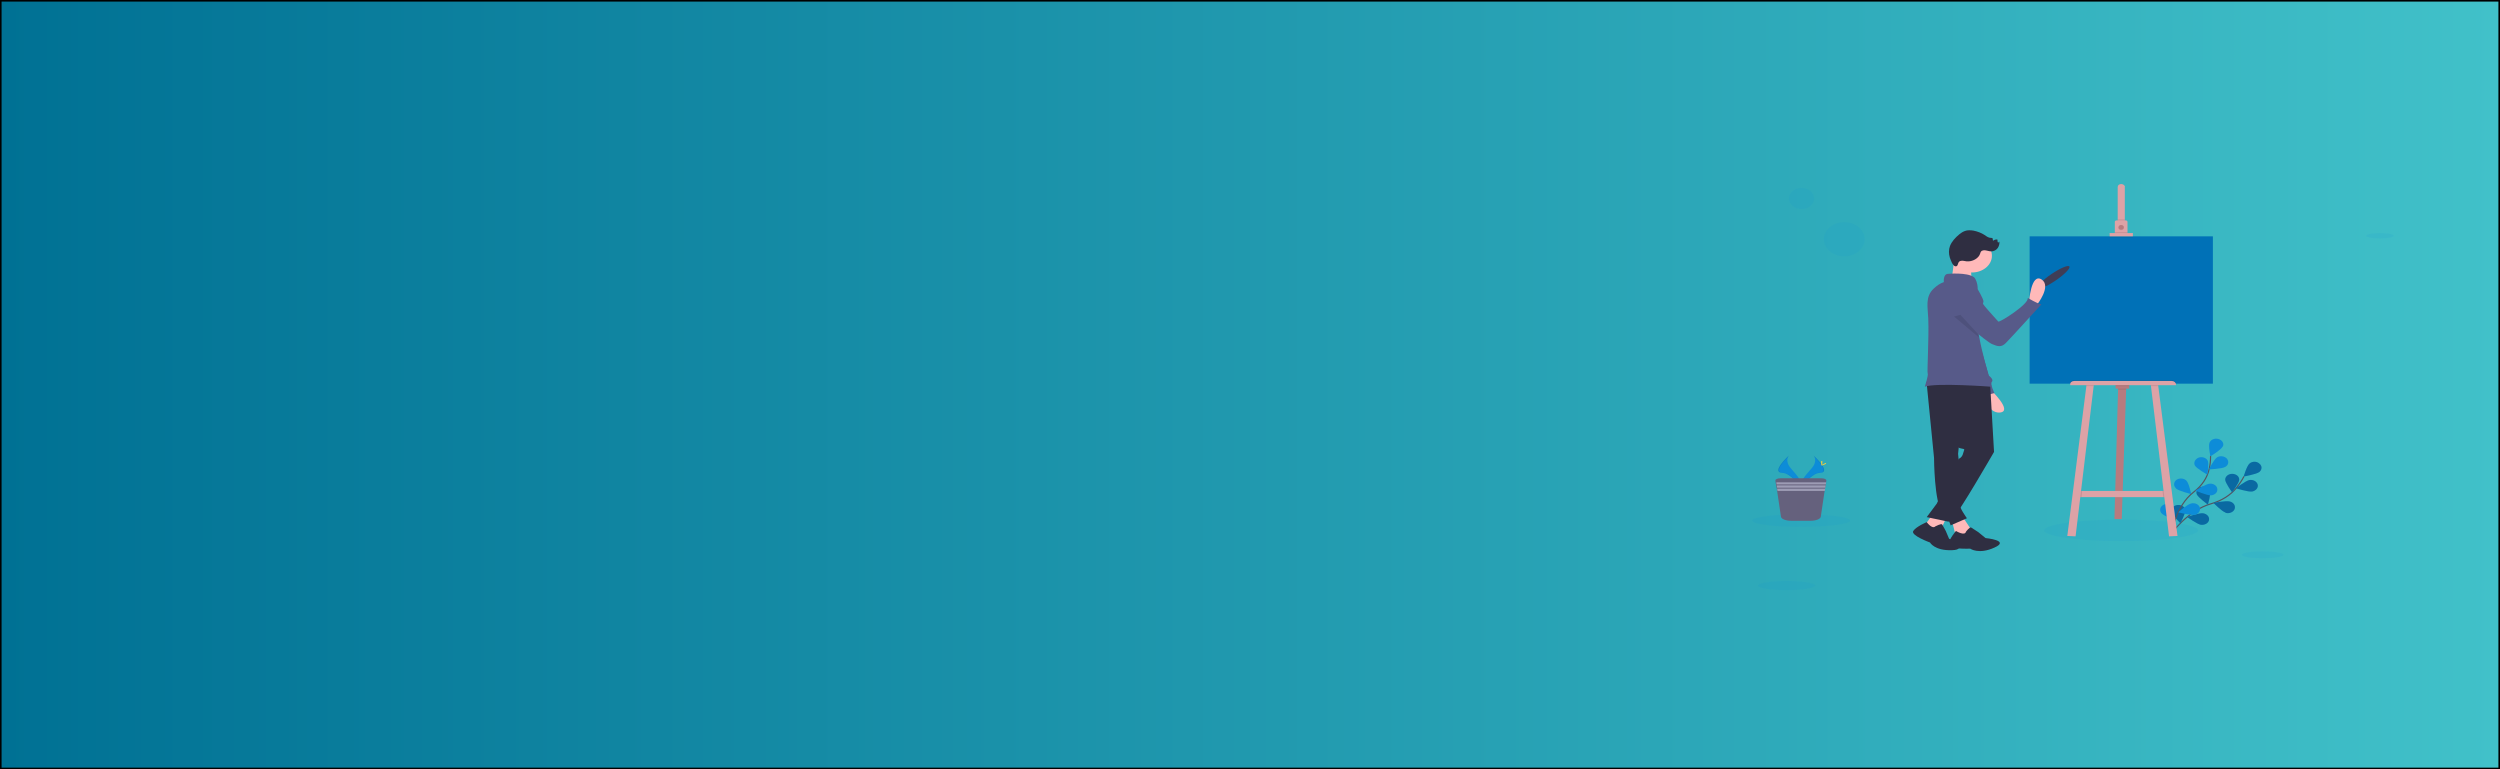 <?xml version="1.0" encoding="utf-8"?>
<!-- Generator: Adobe Illustrator 22.0.1, SVG Export Plug-In . SVG Version: 6.00 Build 0)  -->
<svg version="1.1" id="Layer_1" xmlns="http://www.w3.org/2000/svg" xmlns:xlink="http://www.w3.org/1999/xlink" x="0px" y="0px"
	 viewBox="0 0 1300 400" style="enable-background:new 0 0 1300 400;" xml:space="preserve">
<style type="text/css">
	.st0{fill:url(#SVGID_1_);stroke:#000000;stroke-width:1.645;stroke-miterlimit:10;}
	.st1{fill:none;stroke:#535461;stroke-width:0.616;stroke-miterlimit:10;}
	.st2{fill:#0D8CD8;}
	.st3{opacity:0.25;enable-background:new    ;}
	.st4{opacity:0.1;fill:#0D8CD8;enable-background:new    ;}
	.st5{fill:#B77B7F;}
	.st6{fill:#DDA2A6;}
	.st7{opacity:0.1;enable-background:new    ;}
	.st8{fill:#0071B7;}
	.st9{fill:#FFD037;}
	.st10{fill:#65617D;}
	.st11{fill:#9D9CB5;}
	.st12{fill:#3F3D56;}
	.st13{fill:#FFB9B9;}
	.st14{fill:#575A89;}
	.st15{fill:#2F2E41;}
</style>
<linearGradient id="SVGID_1_" gradientUnits="userSpaceOnUse" x1="0" y1="200" x2="1300" y2="200">
	<stop  offset="0" style="stop-color:#007194"/>
	<stop  offset="1" style="stop-color:#41C1C9"/>
</linearGradient>
<rect class="st0" width="1300" height="400"/>
<path class="st1" d="M1128.8,278c0,0,8.4-12.5,21.1-16.1c5.3-1.5,10-4.4,13.1-8.3c1.5-1.9,2.8-3.8,3.9-5.9"/>
<path class="st2" d="M1174.9,245.4c-1.4,1.2-8.2,2.4-8.2,2.4s1.6-5.6,3.1-6.8c1.4-1.2,3.8-1.2,5.1,0.1
	C1176.4,242.3,1176.3,244.2,1174.9,245.4L1174.9,245.4z"/>
<path class="st2" d="M1171.1,255.6c-2,0.3-8.4-1.7-8.4-1.7s5-3.9,7-4.3c2-0.3,3.9,0.8,4.3,2.4
	C1174.4,253.6,1173.1,255.2,1171.1,255.6L1171.1,255.6L1171.1,255.6z"/>
<path class="st2" d="M1157.2,266.5c-1.9-0.6-6.2-5-6.2-5s6.7-1.3,8.6-0.7c1.9,0.5,3,2.2,2.4,3.9c-0.6,1.6-2.7,2.5-4.6,2
	C1157.3,266.6,1157.3,266.6,1157.2,266.5L1157.2,266.5z"/>
<path class="st2" d="M1144.5,272.9c-2-0.3-7.2-4.1-7.2-4.1s6.4-2.2,8.3-1.9c2,0.3,3.4,1.8,3.1,3.5
	C1148.4,272,1146.6,273.1,1144.5,272.9C1144.5,272.9,1144.5,272.9,1144.5,272.9L1144.5,272.9z"/>
<path class="st2" d="M1157.1,249.4c0,1.7,3.6,6.6,3.6,6.6s3.7-4.9,3.7-6.6c0-1.7-1.6-3-3.7-3
	C1158.7,246.4,1157.1,247.8,1157.1,249.4L1157.1,249.4z"/>
<path class="st2" d="M1142.3,257c0.6,1.6,5.8,5.4,5.8,5.4s1.7-5.6,1.1-7.2c-0.6-1.6-2.7-2.5-4.6-2
	C1142.8,253.7,1141.7,255.4,1142.3,257L1142.3,257z"/>
<path class="st2" d="M1129.1,266c0.3,1.7,4.7,6.1,4.7,6.1s2.8-5.3,2.6-6.9c-0.3-1.7-2.1-2.8-4.1-2.6
	C1130.3,262.8,1128.9,264.3,1129.1,266z"/>
<path class="st3" d="M1174.9,245.4c-1.4,1.2-8.2,2.4-8.2,2.4s1.6-5.6,3.1-6.8c1.4-1.2,3.8-1.2,5.1,0.1
	C1176.4,242.3,1176.3,244.2,1174.9,245.4L1174.9,245.4z"/>
<path class="st3" d="M1171.1,255.6c-2,0.3-8.4-1.7-8.4-1.7s5-3.9,7-4.3c2-0.3,3.9,0.8,4.3,2.4
	C1174.4,253.6,1173.1,255.2,1171.1,255.6L1171.1,255.6L1171.1,255.6z"/>
<path class="st3" d="M1157.2,266.5c-1.9-0.6-6.2-5-6.2-5s6.7-1.3,8.6-0.7c1.9,0.5,3,2.2,2.4,3.9c-0.6,1.6-2.7,2.5-4.6,2
	C1157.3,266.6,1157.3,266.6,1157.2,266.5L1157.2,266.5z"/>
<path class="st3" d="M1144.5,272.9c-2-0.3-7.2-4.1-7.2-4.1s6.4-2.2,8.3-1.9c2,0.3,3.4,1.8,3.1,3.5
	C1148.4,272,1146.6,273.1,1144.5,272.9C1144.5,272.9,1144.5,272.9,1144.5,272.9L1144.5,272.9z"/>
<path class="st3" d="M1157.1,249.4c0,1.7,3.6,6.6,3.6,6.6s3.7-4.9,3.7-6.6c0-1.7-1.6-3-3.7-3
	C1158.7,246.4,1157.1,247.8,1157.1,249.4L1157.1,249.4z"/>
<path class="st3" d="M1142.3,257c0.6,1.6,5.8,5.4,5.8,5.4s1.7-5.6,1.1-7.2c-0.6-1.6-2.7-2.5-4.6-2
	C1142.8,253.7,1141.7,255.4,1142.3,257L1142.3,257z"/>
<path class="st3" d="M1129.1,266c0.3,1.7,4.7,6.1,4.7,6.1s2.8-5.3,2.6-6.9c-0.3-1.7-2.1-2.8-4.1-2.6
	C1130.3,262.8,1128.9,264.3,1129.1,266z"/>
<path class="st1" d="M1129.3,277.7c0,0,1.6-14.3,11.5-21.9c4.2-3.2,7-7.4,8-12c0.5-2.2,0.7-4.4,0.7-6.7"/>
<path class="st2" d="M1155.7,232.3c-0.7,1.6-6.3,5-6.3,5s-1.2-5.7-0.4-7.2c0.7-1.6,2.8-2.4,4.7-1.8c1.9,0.6,2.9,2.3,2.2,3.9
	C1155.8,232.2,1155.7,232.2,1155.7,232.3z"/>
<path class="st2" d="M1157.1,242.8c-1.6,1-8.5,1.3-8.5,1.3s2.7-5.3,4.3-6.3c1.6-1,3.9-0.6,5.1,0.7
	C1159.2,240,1158.8,241.9,1157.1,242.8z"/>
<path class="st2" d="M1149.7,257.6c-2,0.1-8.1-2.5-8.1-2.5s5.5-3.5,7.5-3.6c2-0.1,3.8,1.1,3.9,2.8
	C1153.2,256,1151.8,257.4,1149.7,257.6L1149.7,257.6z"/>
<path class="st2" d="M1141.2,267.7c-2,0.4-8.5-1.3-8.5-1.3s4.7-4.2,6.7-4.6c2-0.5,4,0.5,4.5,2.1s-0.6,3.3-2.5,3.8
	C1141.3,267.7,1141.2,267.7,1141.2,267.7L1141.2,267.7z"/>
<path class="st2" d="M1141.3,242c0.8,1.6,6.5,4.8,6.5,4.8s1-5.7,0.2-7.3c-0.8-1.5-3-2.2-4.8-1.5
	C1141.4,238.8,1140.6,240.5,1141.3,242L1141.3,242z"/>
<path class="st2" d="M1131.5,254c1.3,1.3,7.9,2.9,7.9,2.9s-1.1-5.7-2.5-7c-1.3-1.3-3.6-1.4-5.1-0.4c-1.5,1.1-1.7,3-0.4,4.3
	C1131.5,253.9,1131.5,253.9,1131.5,254L1131.5,254z"/>
<path class="st2" d="M1123.8,266.7c1,1.4,7.2,4,7.2,4s0.1-5.8-1-7.2c-1-1.4-3.3-1.9-5-1S1122.8,265.2,1123.8,266.7L1123.8,266.7
	L1123.8,266.7z"/>
<ellipse class="st4" cx="1103" cy="275.8" rx="40" ry="5.6"/>
<polygon class="st5" points="1105.6,201.5 1105.6,202.6 1103.3,269.9 1099.5,269.9 1101.4,202.6 1101.4,201.4 "/>
<polygon class="st6" points="1127.7,258.5 1124.9,258.5 1082.4,258.5 1080.1,258.5 1081.3,255.3 1127.4,255.3 "/>
<polygon class="st7" points="1105.6,201.5 1105.6,202.6 1101.4,202.6 1101.4,201.4 "/>
<rect x="1100.1" y="199.9" class="st5" width="7.1" height="2.2"/>
<polygon class="st7" points="1082.7,255.3 1082.4,258.5 1080.1,258.5 1081.3,255.3 "/>
<polygon class="st6" points="1088.8,199.8 1088.7,200.8 1079.3,278.9 1075,278.7 1084.9,200.8 1085,200 "/>
<polygon class="st7" points="1127.7,258.5 1124.9,258.5 1124.5,255.3 1127.4,255.3 "/>
<polygon class="st6" points="1132.3,278.7 1127.9,278.9 1118.5,200.8 1118.4,199.8 1122.2,200 1122.3,200.8 "/>
<rect x="1055.4" y="122.9" class="st8" width="95.3" height="76.6"/>
<path class="st6" d="M1104.9,97.3v18.5h-3.7V97.3c0-0.9,0.7-1.6,1.8-1.6c1,0,1.9,0.6,2,1.5C1104.9,97.2,1104.9,97.3,1104.9,97.3z"/>
<rect x="1101.2" y="114.1" class="st7" width="3.7" height="1.7"/>
<path class="st6" d="M1106.3,115.4v6.1h-6.6v-6.1c0-0.4,0.4-0.8,0.9-0.8l0,0h4.8C1105.9,114.6,1106.3,115,1106.3,115.4z"/>
<ellipse class="st7" cx="1103" cy="118.5" rx="1.4" ry="1.2"/>
<ellipse class="st5" cx="1103" cy="118.2" rx="1.4" ry="1.2"/>
<rect x="1099.7" y="120.7" class="st7" width="6.6" height="0.8"/>
<rect x="1097" y="121.7" class="st7" width="12.1" height="1.7"/>
<rect x="1097" y="121.2" class="st6" width="12.1" height="1.7"/>
<path class="st7" d="M1078.6,197.6h50.7c1.2,0,2.2,0.8,2.2,1.8v0.4l0,0h-55l0,0v-0.4C1076.4,198.4,1077.4,197.6,1078.6,197.6z"/>
<polygon class="st7" points="1085,200 1088.8,199.8 1088.7,200.8 1084.9,200.8 "/>
<rect x="1100.1" y="199.9" class="st7" width="7.1" height="0.9"/>
<polygon class="st7" points="1122.3,200.8 1118.5,200.8 1118.4,199.8 1122.2,200 "/>
<path class="st6" d="M1078.6,198.1h50.7c1.2,0,2.2,0.8,2.2,1.8v0.4l0,0h-55l0,0v-0.4C1076.4,198.9,1077.4,198.1,1078.6,198.1z"/>
<ellipse class="st4" cx="929" cy="304.5" rx="14.9" ry="2.4"/>
<ellipse class="st4" cx="1176.6" cy="288.5" rx="10.8" ry="1.8"/>
<ellipse class="st4" cx="1237.6" cy="122.6" rx="7.2" ry="1.4"/>
<path class="st2" d="M943.1,236.9c0,0,2.4,2.7-1.1,6.7c-3.6,4-6.5,7.4-5.3,9.9c0,0,5.3-7.5,9.7-7.6S947.9,241.4,943.1,236.9z"/>
<path class="st7" d="M943.1,236.9c0.2,0.3,0.4,0.5,0.5,0.8c4.3,4.2,6.5,8.1,2.4,8.2c-3.8,0.1-8.4,5.8-9.5,7.2c0,0.1,0.1,0.2,0.1,0.3
	c0,0,5.4-7.5,9.7-7.6C950.7,245.9,947.9,241.4,943.1,236.9z"/>
<path class="st9" d="M947.6,240.3c0,0.9-0.1,1.7-0.3,1.7c-0.2,0-0.3-0.8-0.3-1.7c0-0.9,0.2-0.5,0.3-0.5
	C947.5,239.8,947.6,239.3,947.6,240.3z"/>
<path class="st9" d="M949.1,241.4c-1,0.5-1.8,0.7-1.9,0.6c-0.1-0.1,0.7-0.6,1.6-1c1-0.5,0.6-0.1,0.7,0
	C949.6,241.1,950.1,240.9,949.1,241.4z"/>
<path class="st2" d="M930.2,236.9c0,0-2.4,2.7,1.1,6.7c3.5,4,6.5,7.4,5.3,9.9c0,0-5.4-7.5-9.8-7.6
	C922.5,245.8,925.4,241.4,930.2,236.9z"/>
<path class="st7" d="M930.2,236.9c-0.2,0.3-0.4,0.5-0.5,0.8c-4.3,4.2-6.5,8.1-2.4,8.2c3.8,0.1,8.4,5.8,9.5,7.2
	c0,0.1-0.1,0.2-0.1,0.3c0,0-5.4-7.5-9.8-7.6C922.5,245.8,925.4,241.4,930.2,236.9z"/>
<ellipse class="st4" cx="936.6" cy="270.7" rx="25.5" ry="3.3"/>
<path class="st10" d="M949.7,249.9l-0.1,0.8l-0.2,1.2l-0.1,0.5l-0.2,1.2l-0.1,0.5l-0.2,1.2l-2,13.4c-0.2,1.2-2.5,2.1-5.3,2.1h-10.1
	c-2.8,0-5.1-0.9-5.3-2.1l-2-13.4l-0.2-1.2l-0.1-0.5l-0.2-1.2l-0.1-0.5l-0.2-1.2l-0.1-0.8c-0.1-0.7,1.1-1.2,2.8-1.2H947
	C948.6,248.7,949.8,249.2,949.7,249.9z"/>
<polygon class="st11" points="949.6,250.8 949.4,251.9 923.8,251.9 923.7,250.8 "/>
<polygon class="st11" points="949.3,252.4 949.2,253.6 924.1,253.6 923.9,252.4 "/>
<polygon class="st11" points="949.1,254.1 948.9,255.3 924.3,255.3 924.1,254.1 "/>
<ellipse class="st4" cx="959" cy="124.4" rx="10.6" ry="8.9"/>
<ellipse class="st4" cx="936.8" cy="103.2" rx="6.6" ry="5.5"/>
<ellipse transform="matrix(0.827 -0.563 0.563 0.827 103.784 625.73)" class="st12" cx="1067.4" cy="144.4" rx="10" ry="2"/>
<path class="st13" d="M1055.1,157.1c0,0,1-15.3,6.5-11.8c5.4,3.5-2.4,13.2-2.4,13.2L1055.1,157.1z"/>
<path class="st13" d="M1034.8,202.3c0,0,12.1,11.4,5.3,12.2s-9.4-10.7-9.4-10.7L1034.8,202.3z"/>
<path class="st14" d="M1019,148.3L1019,148.3c3.1,0.7,5.4,2.9,5.9,5.6l3.9,23l5.4,18.4c0,0,2.7,2,1.6,3.2c-1.1,1.1,1.3,5.9,1.3,5.9
	l-6.8,1.8c0,0-0.8-4.8-2.2-5c-1.2-0.2-14.5-30-17.7-37.2c-0.4-1-0.7-1.6-0.7-1.6S1010.4,147.2,1019,148.3z"/>
<path class="st13" d="M1020.3,268.3l4.1,6.2c3.2,5.8,0.4,6.8-7.5,3.9l-1.8-7.3L1020.3,268.3z"/>
<path class="st15" d="M1022.3,276.5c0,0,2-2.7,2.7-2.2c0.7,0.5,3.7,2.4,3.7,2.4l3.8,3.1c0,0,12.9,1.2,4.7,4.9
	c-8.2,3.8-12.7,0.6-12.7,0.6s-11.5,0.5-11.3-2.2s3.9-7,3.9-7S1021.7,278.9,1022.3,276.5z"/>
<path class="st15" d="M1001.8,198.6l3.9,39.5c0,0,0.1,23.6,4.3,28.2c4.1,4.6,4.3,6.9,4.3,6.9l8.5-3.7c0,0-4.4-6.1-3.5-7.1
	c0.6-0.6,0.9-1.3,1.2-2l-2.3-24.4l4.4-42.4L1001.8,198.6z"/>
<polygon class="st13" points="1012.5,268.3 1008.8,276.4 1000.6,273.5 1005,267.5 "/>
<path class="st15" d="M1006.4,273.7c0,0,3.1-1.6,3.5-1c0.4,0.6,1.9,3.4,1.9,3.4l1.7,4c0,0,10.6,5.7,1.5,6c-9.1,0.3-11.4-4-11.4-4
	s-10.2-3.7-8.7-6s7-4.6,7-4.6S1004.7,275.4,1006.4,273.7z"/>
<path class="st15" d="M1034.8,198.7l2.1,36.3c0,0-18.9,32.8-21,33.7c-1.2,0.5-2.2,1.5-2.6,2.6l-11.4-2.4l5.2-7l11.4-23.3
	c0,0,1.8-0.6,2.3-2.8s1.5-2.2-1-2.6c-2.6-0.4-2.6-2.6-2.6-2.6l-8.5-33.1L1034.8,198.7z"/>
<ellipse class="st13" cx="1025.4" cy="133" rx="10.4" ry="8.7"/>
<path class="st13" d="M1016.2,133.6c0,0-0.8,11.1-1.8,12.2c-1,1.1,10.9,0.9,10.9,0.9s-0.8-9.4,0-10.2
	C1026.1,135.6,1016.2,133.6,1016.2,133.6z"/>
<path class="st14" d="M1035.6,201.1c0,0-29.3-2.2-34.7,0c0,0,2-6.2,1.5-6.9c-0.4-0.5,0.7-18.3,0.3-28.5c-0.2-5.8-1.8-11.4,2.9-15.7
	c1.6-1.5,3.3-2.7,5.2-3.3c0,0-0.5-4.1,2.1-4.3c0,0,9.9-0.9,13.5,1.7c1.1,0.8,1.9,3.4,2,5.5c-1.8,7.4-1.2,15.6,0.5,24.1
	c0.1,0.5,0.2,1.1,0.3,1.6C1030.8,183.9,1033.4,192.6,1035.6,201.1z"/>
<path class="st15" d="M1020,135.6c0.9-0.1,1.7,0.2,2.6,0.3c3.1,0.3,6.4-1.6,7.1-4.1c0.1-0.3,0.2-0.7,0.4-1c0.5-0.6,1.6-0.8,2.5-0.6
	c0.9,0.1,1.7,0.5,2.7,0.5c1.4,0.1,2.8-0.7,3.5-1.7c0.7-1,1-2.2,0.9-3.4l-0.7,0.6c-0.3-0.5-0.4-1-0.3-1.6c-0.7-0.2-1.5,0-2.1,0.5
	c-0.6,0.1-0.1-0.9-0.6-1.3c-0.2-0.1-0.5-0.1-0.7-0.1c-1.3,0-2.3-0.8-3.3-1.5c-1.7-1.1-3.8-1.9-5.9-2.3c-1.4-0.2-3-0.3-4.3,0.2
	c-1.1,0.4-2.1,1-2.9,1.7c-2.1,1.7-4,3.8-4.9,6.1c-0.7,1.9-0.7,4-0.1,6c0.4,1,1.4,4.5,3,4.6C1018.7,138.6,1017.5,135.7,1020,135.6z"
	/>
<path class="st14" d="M1024.3,149.4l3.7,0.3c0,0,3.6,5.9,3.4,7.2c-0.2,1.2-0.8,0.5,0.8,2.5c1.6,2,6.3,7.1,6.9,7.8
	c0.6,0.7,16.3-9.3,15.3-12.3c0,0,5,3,7.1,3.4c0,0-16.2,17.8-18.5,20.1c-2.3,2.3-4.1,1.8-7.2,0.5c-3.1-1.4-18.8-14.8-18.8-14.8
	L1024.3,149.4z"/>
<path class="st7" d="M1029,175.4l-12.9-10.8l3.3-0.9l9.3,10.1C1028.8,174.4,1028.9,174.9,1029,175.4z"/>
</svg>

